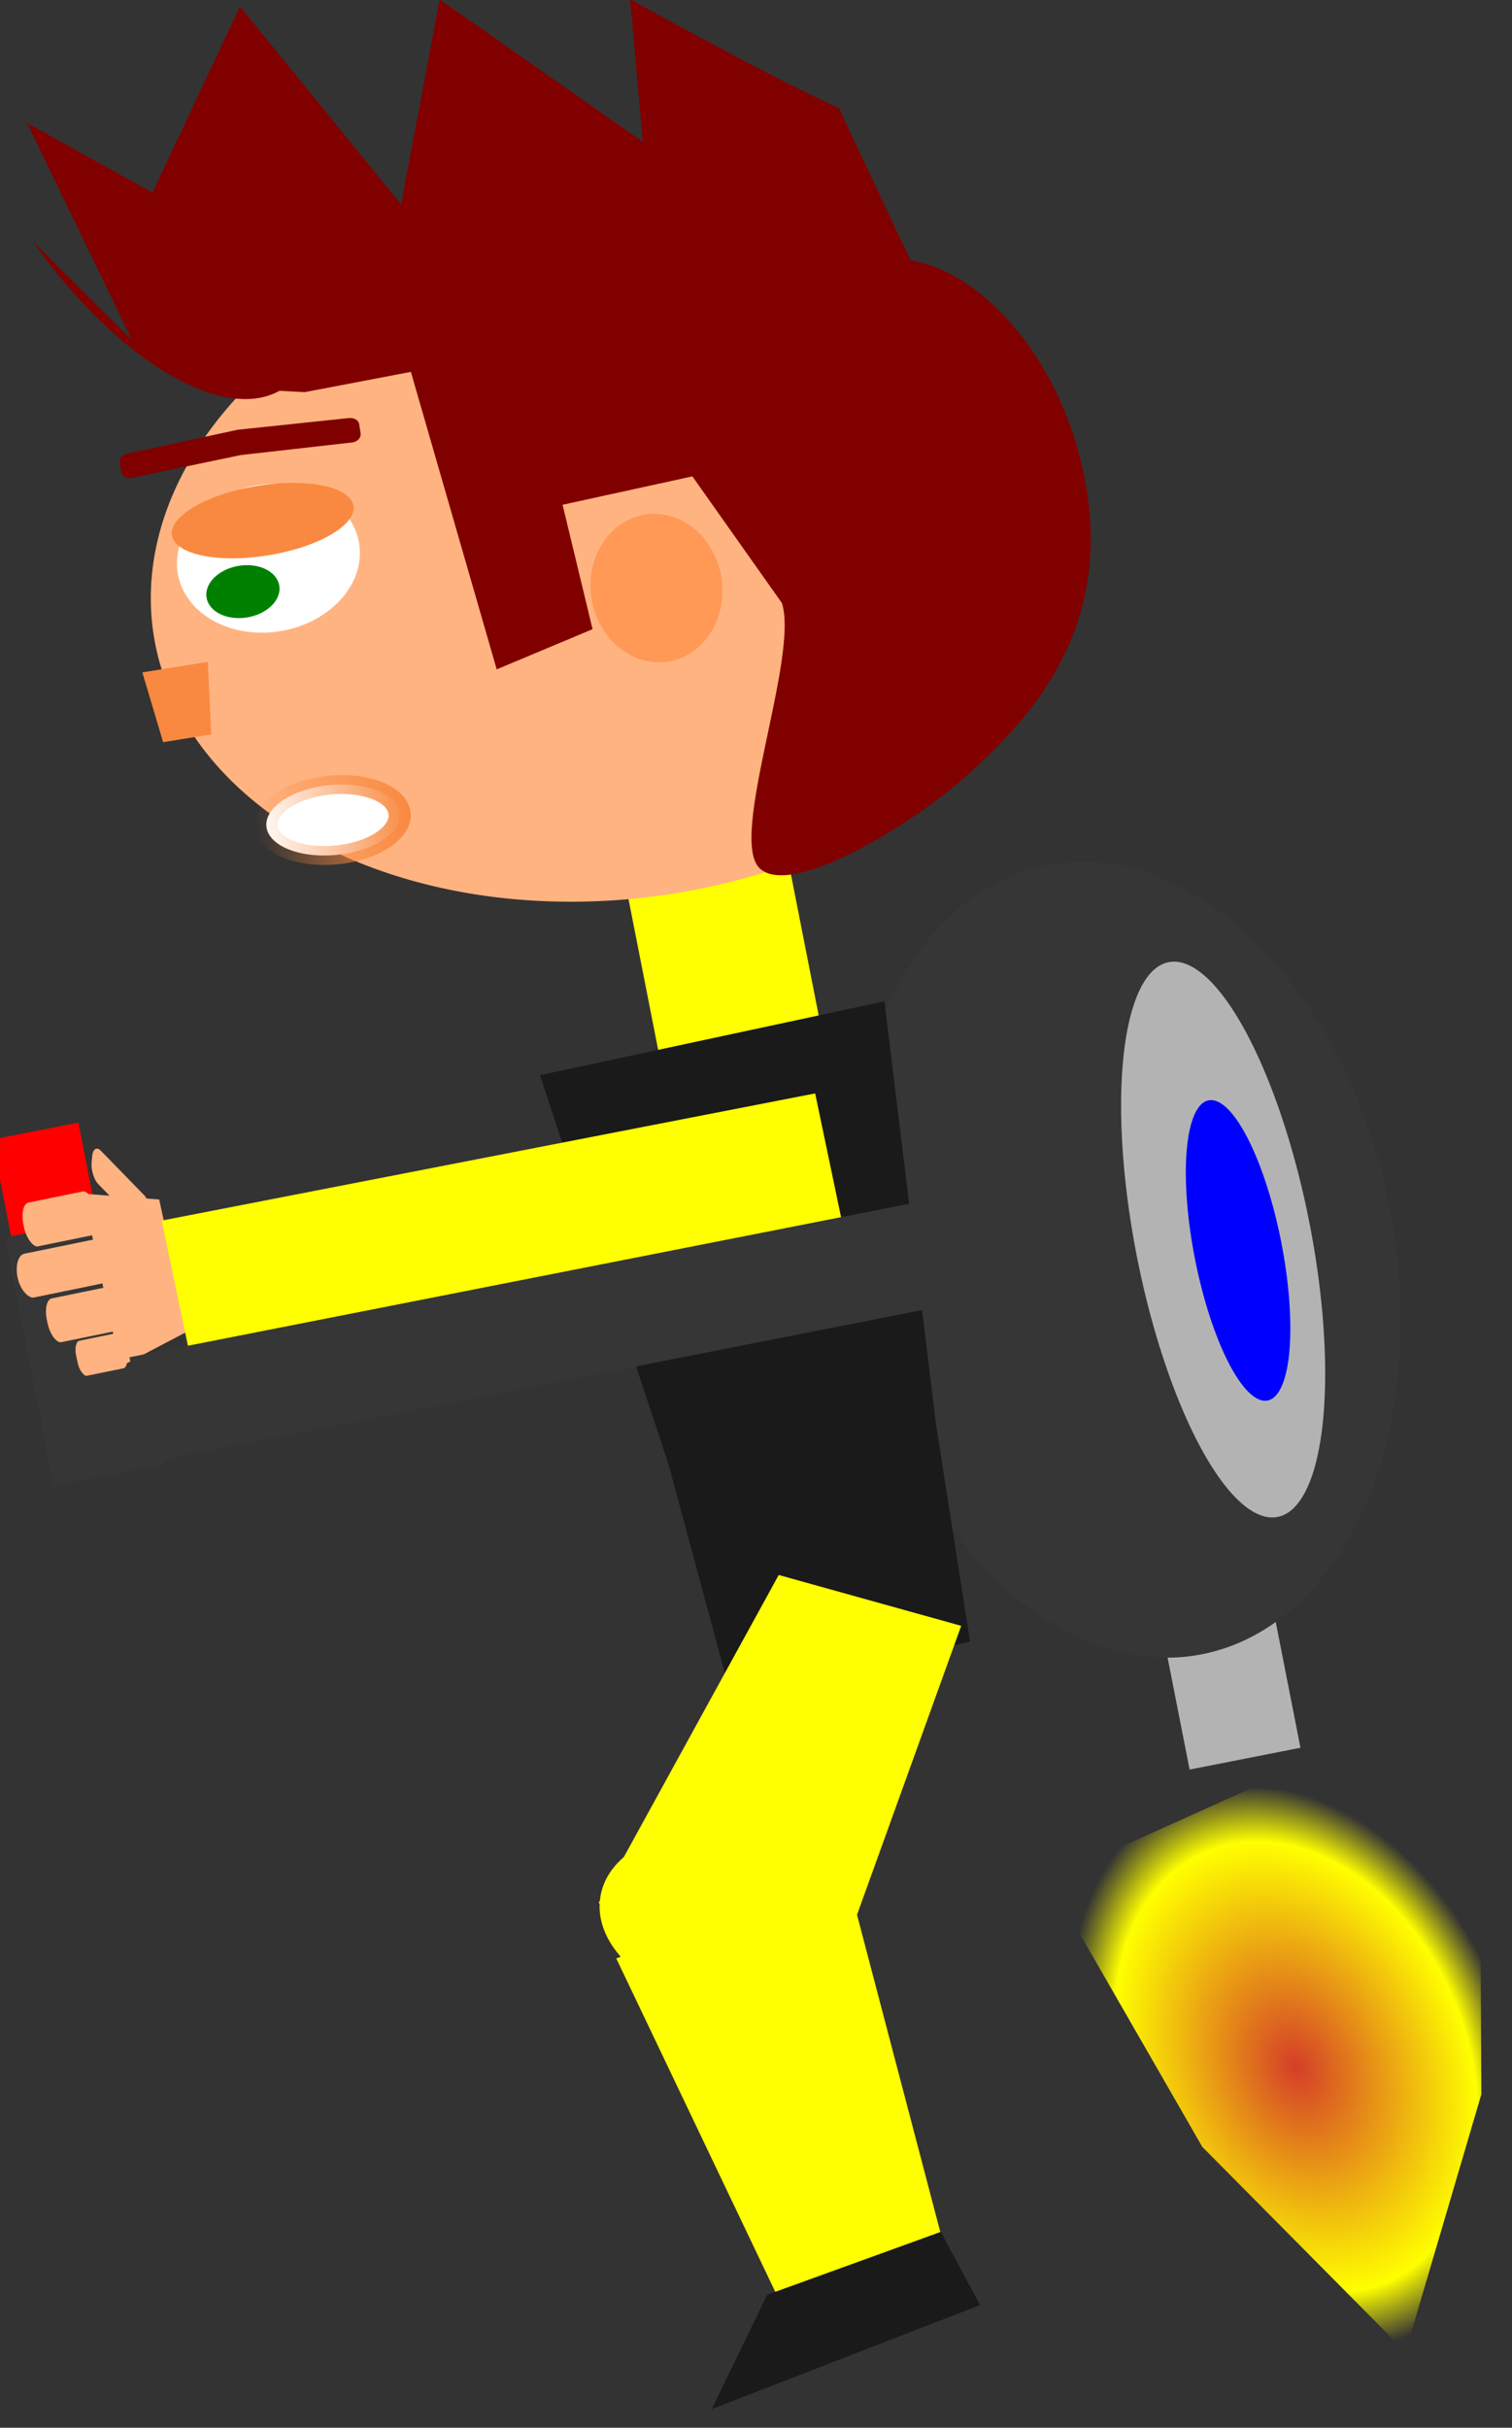 <?xml version="1.0" encoding="UTF-8" standalone="no"?>
<!-- Created with Inkscape (http://www.inkscape.org/) -->

<svg
   xmlns:dc="http://purl.org/dc/elements/1.1/"
   xmlns:cc="http://creativecommons.org/ns#"
   xmlns:rdf="http://www.w3.org/1999/02/22-rdf-syntax-ns#"
   xmlns:svg="http://www.w3.org/2000/svg"
   xmlns="http://www.w3.org/2000/svg"
   xmlns:xlink="http://www.w3.org/1999/xlink"
   xmlns:sodipodi="http://sodipodi.sourceforge.net/DTD/sodipodi-0.dtd"
   xmlns:inkscape="http://www.inkscape.org/namespaces/inkscape"
   width="43"
   height="69"
   id="svg4134"
   version="1.1"
   inkscape:version="0.48.5 r10040"
   sodipodi:docname="loop_right_03.svg">
  <rect width="100%" height="100%" fill="#333333" stroke="none"/>
  <defs
     id="defs4136">
    <linearGradient
       id="linearGradient3855">
      <stop
         style="stop-color:#d43e28;stop-opacity:1;"
         offset="0"
         id="stop3857" />
      <stop
         id="stop3863"
         offset="0.8"
         style="stop-color:#ffff00;stop-opacity:1;" />
      <stop
         style="stop-color:#ffff00;stop-opacity:0;"
         offset="1"
         id="stop3859" />
    </linearGradient>
    <linearGradient
       id="linearGradient3863">
      <stop
         style="stop-color:#3e3e3e;stop-opacity:1;"
         offset="0"
         id="stop3865" />
      <stop
         style="stop-color:#3e3e3e;stop-opacity:0;"
         offset="1"
         id="stop3867" />
    </linearGradient>
    <linearGradient
       id="linearGradient3851">
      <stop
         style="stop-color:#930000;stop-opacity:1;"
         offset="0"
         id="stop3853" />
      <stop
         style="stop-color:#80ff4e;stop-opacity:0;"
         offset="1"
         id="stop3855" />
    </linearGradient>
    <linearGradient
       id="linearGradient3843">
      <stop
         style="stop-color:#848484;stop-opacity:1;"
         offset="0"
         id="stop3845" />
      <stop
         style="stop-color:#fbb364;stop-opacity:0;"
         offset="1"
         id="stop3847" />
    </linearGradient>
    <linearGradient
       id="linearGradient3833">
      <stop
         style="stop-color:#4e4e4e;stop-opacity:1;"
         offset="0"
         id="stop3835" />
      <stop
         style="stop-color:#000000;stop-opacity:0;"
         offset="1"
         id="stop3837" />
    </linearGradient>
    <linearGradient
       inkscape:collect="always"
       xlink:href="#linearGradient4427"
       id="linearGradient4433"
       x1="354.44"
       y1="262.362"
       x2="390.56"
       y2="262.362"
       gradientUnits="userSpaceOnUse" />
    <linearGradient
       inkscape:collect="always"
       id="linearGradient4427">
      <stop
         style="stop-color:#f98940;stop-opacity:1;"
         offset="0"
         id="stop4429" />
      <stop
         style="stop-color:#f98940;stop-opacity:0;"
         offset="1"
         id="stop4431" />
    </linearGradient>
    <radialGradient
       inkscape:collect="always"
       xlink:href="#linearGradient3855"
       id="radialGradient4031"
       cx="30.42"
       cy="57.147"
       fx="30.42"
       fy="57.147"
       r="4.044"
       gradientTransform="matrix(1,0,0,0.956,0,2.514)"
       gradientUnits="userSpaceOnUse" />
  </defs>
  <sodipodi:namedview
     id="base"
     pagecolor="#ffffff"
     bordercolor="#666666"
     borderopacity="1.0"
     inkscape:pageopacity="0.0"
     inkscape:pageshadow="2"
     inkscape:zoom="5.656854"
     inkscape:cx="-8.8034141"
     inkscape:cy="13.934384"
     inkscape:document-units="px"
     inkscape:current-layer="layer1"
     showgrid="false"
     fit-margin-top="0"
     fit-margin-left="0"
     fit-margin-right="0"
     fit-margin-bottom="0"
     inkscape:window-width="1366"
     inkscape:window-height="721"
     inkscape:window-x="0"
     inkscape:window-y="25"
     inkscape:window-maximized="1" />
  <g
     inkscape:label="Capa 1"
     inkscape:groupmode="layer"
     id="layer1"
     transform="translate(-328.449,-498.972)">
    <rect
       style="color:#000000;fill:#b3b3b3;fill-opacity:1;fill-rule:nonzero;stroke:none;stroke-width:2.164;marker:none;visibility:visible;display:inline;overflow:visible;enable-background:accumulate"
       id="rect4134"
       width="3.214"
       height="4.643"
       x="249.486"
       y="604.344"
       transform="matrix(0.981,-0.193,0.193,0.981,0,0)" />
    <g
       id="g3919"
       transform="matrix(0.981,-0.193,0.216,1.099,-117.563,-5.681)">
      <rect
         y="547.303"
         x="333.915"
         height="8.571"
         width="2.5"
         id="rect3898"
         style="color:#000000;fill:#ff0000;fill-opacity:1;fill-rule:nonzero;stroke:none;stroke-width:1.874;marker:none;visibility:visible;display:inline;overflow:visible;enable-background:accumulate" />
      <rect
         y="549.803"
         x="333.736"
         height="6.429"
         width="3.214"
         id="rect3900"
         style="color:#000000;fill:#363636;fill-opacity:1;fill-rule:nonzero;stroke:none;stroke-width:1.602;marker:none;visibility:visible;display:inline;overflow:visible;enable-background:accumulate" />
    </g>
    <path
       sodipodi:type="arc"
       style="color:#000000;fill:#363636;fill-opacity:1;fill-rule:nonzero;stroke:none;stroke-width:1.874;marker:none;visibility:visible;display:inline;overflow:visible;enable-background:accumulate"
       id="path3859"
       sodipodi:cx="30.089285"
       sodipodi:cy="42.738739"
       sodipodi:rx="8.3035717"
       sodipodi:ry="11.428572"
       d="m 38.393,42.739 a 8.304,11.429 0 1 1 -0.01,-0.566"
       transform="matrix(0.907,-0.179,0.193,0.981,324.893,498.239)"
       sodipodi:start="0"
       sodipodi:end="6.2336167"
       sodipodi:open="true" />
    <rect
       y="580.565"
       x="-243.272"
       height="6.777"
       width="4.669"
       id="rect3349"
       style="color:#000000;fill:#ffff00;fill-opacity:1;fill-rule:nonzero;stroke:none;stroke-width:0.84;marker:none;visibility:visible;display:inline;overflow:visible;enable-background:accumulate"
       inkscape:transform-center-x="6.2464861"
       inkscape:transform-center-y="-18.020419"
       transform="matrix(-0.981,0.193,0.193,0.981,0,0)" />
    <path
       transform="matrix(-0.134,0.021,0.016,0.098,386.44,482.293)"
       d="m 431.429,262.362 a 98.571,95.714 0 1 1 -197.143,0 98.571,95.714 0 1 1 197.143,0 z"
       sodipodi:ry="95.714287"
       sodipodi:rx="98.571426"
       sodipodi:cy="262.36218"
       sodipodi:cx="332.85715"
       id="path3351"
       style="color:#000000;fill:#ffb380;fill-opacity:1;fill-rule:nonzero;stroke:none;stroke-width:0.84;marker:none;visibility:visible;display:inline;overflow:visible;enable-background:accumulate"
       sodipodi:type="arc"
       inkscape:transform-center-x="1.7124266"
       inkscape:transform-center-y="-9.7755581" />
    <path
       sodipodi:nodetypes="ccccccc"
       inkscape:connector-curvature="0"
       id="path3357"
       d="m 353.602,527.431 -9.797,2.099 3.662,11.082 1.762,6.526 6.807,-1.51 -0.967,-6.172 z"
       style="color:#000000;fill:#1a1a1a;fill-opacity:1;fill-rule:nonzero;stroke:none;stroke-width:0.84;marker:none;visibility:visible;display:inline;overflow:visible;enable-background:accumulate"
       inkscape:transform-center-x="3.8103131"
       inkscape:transform-center-y="-7.4976938" />
    <path
       sodipodi:type="arc"
       style="color:#000000;fill:#ffffff;fill-opacity:1;fill-rule:nonzero;stroke:none;stroke-width:1;marker:none;visibility:visible;display:inline;overflow:visible;enable-background:accumulate"
       id="path3392"
       sodipodi:cx="329"
       sodipodi:cy="230.86218"
       sodipodi:rx="15"
       sodipodi:ry="14.5"
       d="m 344,230.862 a 15,14.5 0 1 1 -30,0 15,14.5 0 1 1 30,0 z"
       transform="matrix(-0.172,0.028,0.023,0.143,387.361,472.613)"
       inkscape:transform-center-x="11.833573"
       inkscape:transform-center-y="-10.24685" />
    <path
       d="m 344,230.862 a 15,14.5 0 1 1 -30,0 15,14.5 0 1 1 30,0 z"
       sodipodi:ry="14.5"
       sodipodi:rx="15"
       sodipodi:cy="230.86218"
       sodipodi:cx="329"
       id="path3394"
       style="color:#000000;fill:#f98940;fill-opacity:1;fill-rule:nonzero;stroke:none;stroke-width:0.84;marker:none;visibility:visible;display:inline;overflow:visible;enable-background:accumulate"
       sodipodi:type="arc"
       transform="matrix(-0.172,0.028,0.011,0.068,389.969,488.858)"
       inkscape:transform-center-x="12.008358"
       inkscape:transform-center-y="-11.335544" />
    <path
       sodipodi:type="arc"
       style="color:#000000;fill:#008000;fill-opacity:1;fill-rule:nonzero;stroke:none;stroke-width:0.84;marker:none;visibility:visible;display:inline;overflow:visible;enable-background:accumulate"
       id="path3396"
       sodipodi:cx="329.1582"
       sodipodi:cy="240.07327"
       sodipodi:rx="6.0104074"
       sodipodi:ry="5.126524"
       d="m 335.169,240.073 a 6.01,5.127 0 1 1 -12.021,0 6.01,5.127 0 1 1 12.021,0 z"
       transform="matrix(-0.172,0.028,0.023,0.143,386.451,472.24)"
       inkscape:transform-center-x="12.559067"
       inkscape:transform-center-y="-9.2965996" />
    <path
       transform="matrix(-0.122,0.013,0.014,0.104,379.691,490.15)"
       d="m 388,262.362 a 15.5,9.5 0 1 1 -31,0 15.5,9.5 0 1 1 31,0 z"
       sodipodi:ry="9.5"
       sodipodi:rx="15.5"
       sodipodi:cy="262.36218"
       sodipodi:cx="372.5"
       id="path3398"
       style="color:#000000;fill:#ffffff;fill-opacity:1;fill-rule:nonzero;stroke:url(#linearGradient4433);stroke-width:5.119;stroke-miterlimit:4;stroke-opacity:1;stroke-dasharray:none;marker:none;visibility:visible;display:inline;overflow:visible;enable-background:accumulate"
       sodipodi:type="arc"
       inkscape:transform-center-x="9.9645204"
       inkscape:transform-center-y="-2.9690277" />
    <path
       style="color:#000000;fill:#800000;fill-opacity:1;fill-rule:nonzero;stroke:none;stroke-width:5;marker:none;visibility:visible;display:inline;overflow:visible;enable-background:accumulate"
       d="m 332.079,511.863 3.128,-0.677 3.161,-0.332 c 0.146,-0.015 0.277,0.055 0.296,0.175 l 0.041,0.257 c 0.019,0.12 -0.082,0.236 -0.226,0.259 l -3.186,0.361 -3.102,0.648 c -0.143,0.03 -0.277,-0.055 -0.296,-0.175 l -0.041,-0.257 c -0.019,-0.12 0.082,-0.236 0.226,-0.259 z"
       id="path3402"
       inkscape:connector-curvature="0"
       sodipodi:nodetypes="scsssscssss"
       inkscape:transform-center-x="12.549657"
       inkscape:transform-center-y="-13.316871" />
    <path
       sodipodi:nodetypes="ccccc"
       inkscape:connector-curvature="0"
       id="path3404"
       d="m 334.359,517.783 -1.862,0.299 0.591,1.983 1.368,-0.22 z"
       style="color:#000000;fill:#f98940;fill-opacity:1;fill-rule:nonzero;stroke:none;stroke-width:0.425;marker:none;visibility:visible;display:inline;overflow:visible;enable-background:accumulate"
       inkscape:transform-center-x="14.35087"
       inkscape:transform-center-y="-6.0983853" />
    <path
       d="m 344,230.862 a 15,14.5 0 1 1 -30,0 15,14.5 0 1 1 30,0 z"
       sodipodi:ry="14.5"
       sodipodi:rx="15"
       sodipodi:cy="230.86218"
       sodipodi:cx="329"
       id="path3406"
       style="color:#000000;fill:#ff9955;fill-opacity:1;fill-rule:nonzero;stroke:none;stroke-width:0.84;marker:none;visibility:visible;display:inline;overflow:visible;enable-background:accumulate"
       sodipodi:type="arc"
       transform="matrix(-0.123,0.02,0.023,0.144,382.277,475.862)"
       inkscape:transform-center-x="0.53596164"
       inkscape:transform-center-y="-9.3645807" />
    <path
       style="fill:#800000;stroke:none"
       d="m 340.952,498.956 5.777,4.046 -0.361,-4.057 c 0,0 3.755,2.102 5.939,3.101 l 2.035,4.326 c 2.117,0.338 4.443,2.984 5.009,6.512 0.644,4.015 -1.521,6.425 -3.376,8.103 -1.564,1.414 -5.016,3.517 -5.92,2.665 -0.903,-0.852 1.125,-6.007 0.631,-7.54 l -2.546,-3.601 -3.692,0.807 0.853,3.536 -2.726,1.142 -2.441,-8.455 -3.016,0.576 -0.719,-0.038 c -1.663,0.92 -4.683,-0.931 -7.018,-4.246 l 2.823,2.808 -2.988,-6.175 3.569,1.979 2.489,-5.289 4.58,5.624 z"
       id="path3410"
       inkscape:connector-curvature="0"
       sodipodi:nodetypes="cccccsssccccccccccccccc"
       inkscape:transform-center-x="3.7344145"
       inkscape:transform-center-y="-13.626866" />
    <g
       id="g3416"
       transform="matrix(-0.019,-0.088,-0.039,0.008,348.625,540.745)"
       inkscape:transform-center-x="7.4735185"
       inkscape:transform-center-y="0.96237927">
      <path
         sodipodi:nodetypes="ccccc"
         inkscape:connector-curvature="0"
         id="path3418"
         d="m 75.937,343.493 42.58,0 6.641,52.316 -55.861,0 z"
         style="color:#000000;fill:#ffb380;fill-opacity:1;fill-rule:nonzero;stroke:none;stroke-width:0.84;marker:none;visibility:visible;display:inline;overflow:visible;enable-background:accumulate" />
      <rect
         ry="4.518"
         y="389.393"
         x="68.589"
         height="35.641"
         width="11.314"
         id="rect3420"
         style="color:#000000;fill:#ffb380;fill-opacity:1;fill-rule:nonzero;stroke:none;stroke-width:0.84;marker:none;visibility:visible;display:inline;overflow:visible;enable-background:accumulate" />
      <rect
         ry="6.554"
         y="388.389"
         x="80.61"
         height="51.705"
         width="14.142"
         id="rect3422"
         style="color:#000000;fill:#ffb380;fill-opacity:1;fill-rule:nonzero;stroke:none;stroke-width:0.84;marker:none;visibility:visible;display:inline;overflow:visible;enable-background:accumulate" />
      <rect
         ry="8.336"
         y="388.389"
         x="96.167"
         height="65.761"
         width="14.142"
         id="rect3424"
         style="color:#000000;fill:#ffb380;fill-opacity:1;fill-rule:nonzero;stroke:none;stroke-width:0.84;marker:none;visibility:visible;display:inline;overflow:visible;enable-background:accumulate" />
      <rect
         ry="6.745"
         y="388.891"
         x="111.723"
         height="53.211"
         width="14.142"
         id="rect3426"
         style="color:#000000;fill:#ffb380;fill-opacity:1;fill-rule:nonzero;stroke:none;stroke-width:0.84;marker:none;visibility:visible;display:inline;overflow:visible;enable-background:accumulate" />
      <rect
         transform="matrix(0.815,-0.579,0.574,0.819,0,0)"
         ry="4.905"
         y="352.986"
         x="-116.151"
         height="38.696"
         width="12.256"
         id="rect3428"
         style="color:#000000;fill:#ffb380;fill-opacity:1;fill-rule:nonzero;stroke:none;stroke-width:0.84;marker:none;visibility:visible;display:inline;overflow:visible;enable-background:accumulate" />
    </g>
    <path
       sodipodi:nodetypes="ccccc"
       inkscape:transform-center-y="2.8443071"
       inkscape:transform-center-x="1.9141036"
       style="color:#000000;fill:#ffff00;fill-opacity:1;fill-rule:nonzero;stroke:none;stroke-width:0.84;marker:none;visibility:visible;display:inline;overflow:visible;enable-background:accumulate"
       d="m 355.785,545.18 -5.19,-1.445 -5.123,9.324 6.544,2.568 z"
       id="path3160"
       inkscape:connector-curvature="0" />
    <path
       inkscape:transform-center-x="-2.2049092"
       style="color:#000000;fill:#ffff00;fill-opacity:1;fill-rule:nonzero;stroke:none;stroke-width:0.84;marker:none;visibility:visible;display:inline;overflow:visible;enable-background:accumulate"
       d="m 352.523,552.256 -6.549,2.375 4.579,9.595 4.671,-1.691 z"
       id="path3162"
       inkscape:connector-curvature="0"
       sodipodi:nodetypes="ccccc"
       inkscape:transform-center-y="5.0653573" />
    <path
       inkscape:transform-center-y="11.747137"
       inkscape:transform-center-x="-4.1119741"
       style="color:#000000;fill:#1a1a1a;fill-opacity:1;fill-rule:nonzero;stroke:none;stroke-width:3.088;marker:none;visibility:visible;display:inline;overflow:visible;enable-background:accumulate"
       d="m 355.204,562.404 -4.937,1.788 -1.576,3.248 7.631,-2.955 z"
       id="path3164"
       inkscape:connector-curvature="0"
       sodipodi:nodetypes="ccccc" />
    <path
       sodipodi:type="arc"
       style="color:#000000;fill:#ffff00;fill-opacity:1;fill-rule:nonzero;stroke:none;stroke-width:1;marker:none;visibility:visible;display:inline;overflow:visible;enable-background:accumulate"
       id="path3166"
       sodipodi:cx="85.294754"
       sodipodi:cy="57.072777"
       sodipodi:rx="3.800699"
       sodipodi:ry="2.032932"
       d="m 89.095,57.073 a 3.801,2.033 0 1 1 -0.005,-0.101"
       transform="matrix(-0.892,-0.126,-0.125,1.178,432.118,496.965)"
       sodipodi:start="0"
       sodipodi:end="6.2336167"
       sodipodi:open="true"
       inkscape:transform-center-x="-0.55126228"
       inkscape:transform-center-y="1.2627019" />
    <path
       sodipodi:type="arc"
       style="color:#000000;fill:#b3b3b3;fill-opacity:1;fill-rule:nonzero;stroke:none;stroke-width:1.874;marker:none;visibility:visible;display:inline;overflow:visible;enable-background:accumulate"
       id="path3886"
       sodipodi:cx="28.482143"
       sodipodi:cy="38.095882"
       sodipodi:rx="1.875"
       sodipodi:ry="8.0357141"
       d="m 30.357,38.096 a 1.875,8.036 0 1 1 -0.002,-0.398"
       transform="matrix(1.308,-0.258,0.193,0.981,318.632,504.203)"
       sodipodi:start="0"
       sodipodi:end="6.2336167"
       sodipodi:open="true" />
    <path
       sodipodi:type="arc"
       style="color:#000000;fill:#0000ff;fill-opacity:1;fill-rule:nonzero;stroke:none;stroke-width:1.874;marker:none;visibility:visible;display:inline;overflow:visible;enable-background:accumulate"
       id="path3890"
       sodipodi:cx="26.964285"
       sodipodi:cy="41.578026"
       sodipodi:rx="1.25"
       sodipodi:ry="1.6964285"
       d="m 28.214,41.578 a 1.25,1.696 0 1 1 -0.002,-0.084"
       transform="matrix(0.981,-0.193,0.495,2.515,316.62,435.114)"
       sodipodi:start="0"
       sodipodi:end="6.2336167"
       sodipodi:open="true" />
    <rect
       style="color:#000000;fill:#ffff00;fill-opacity:1;fill-rule:nonzero;stroke:none;stroke-width:0.942;marker:none;visibility:visible;display:inline;overflow:visible;enable-background:accumulate"
       id="rect3927"
       width="3.873"
       height="18.924"
       x="587.356"
       y="-235.462"
       inkscape:transform-center-y="1.2595628"
       transform="matrix(0.205,0.979,-0.982,0.191,0,0)"
       inkscape:transform-center-x="6.4844043" />
    <rect
       style="color:#000000;fill:#363636;fill-opacity:1;fill-rule:nonzero;stroke:none;stroke-width:1.802;marker:none;visibility:visible;display:inline;overflow:visible;enable-background:accumulate"
       id="rect3946"
       width="23.929"
       height="3.036"
       x="222.162"
       y="591.665"
       transform="matrix(0.981,-0.193,0.193,0.981,0,0)" />
    <path
       sodipodi:type="star"
       style="color:#000000;fill:url(#radialGradient4031);fill-opacity:1;fill-rule:nonzero;stroke:none;stroke-width:2.164;marker:none;visibility:visible;display:inline;overflow:visible;enable-background:accumulate"
       id="path3085"
       sodipodi:sides="3"
       sodipodi:cx="30"
       sodipodi:cy="57.950069"
       sodipodi:r1="4.744761"
       sodipodi:r2="3.0700665"
       sodipodi:arg1="0.34555558"
       sodipodi:arg2="1.3927531"
       inkscape:flatsided="false"
       inkscape:rounded="0"
       inkscape:randomized="0"
       d="m 34.464,59.557 -3.921,1.414 -4.168,0.041 0.735,-4.103 2.048,-3.63 3.185,2.688 z"
       transform="matrix(-1.569,-0.086,-0.291,-2.066,429.674,678.398)" />
  </g>
  <style
     id="style6"
     type="text/css">
	
		.st1 {fill:#ff0000;stroke:#000000;stroke-linecap:round;stroke-linejoin:round;stroke-width:2.16}
		.st2 {fill:none;fill-rule:evenodd;font-size:12px;overflow:visible;stroke-linecap:square;stroke-miterlimit:3}
	
	</style>
</svg>
